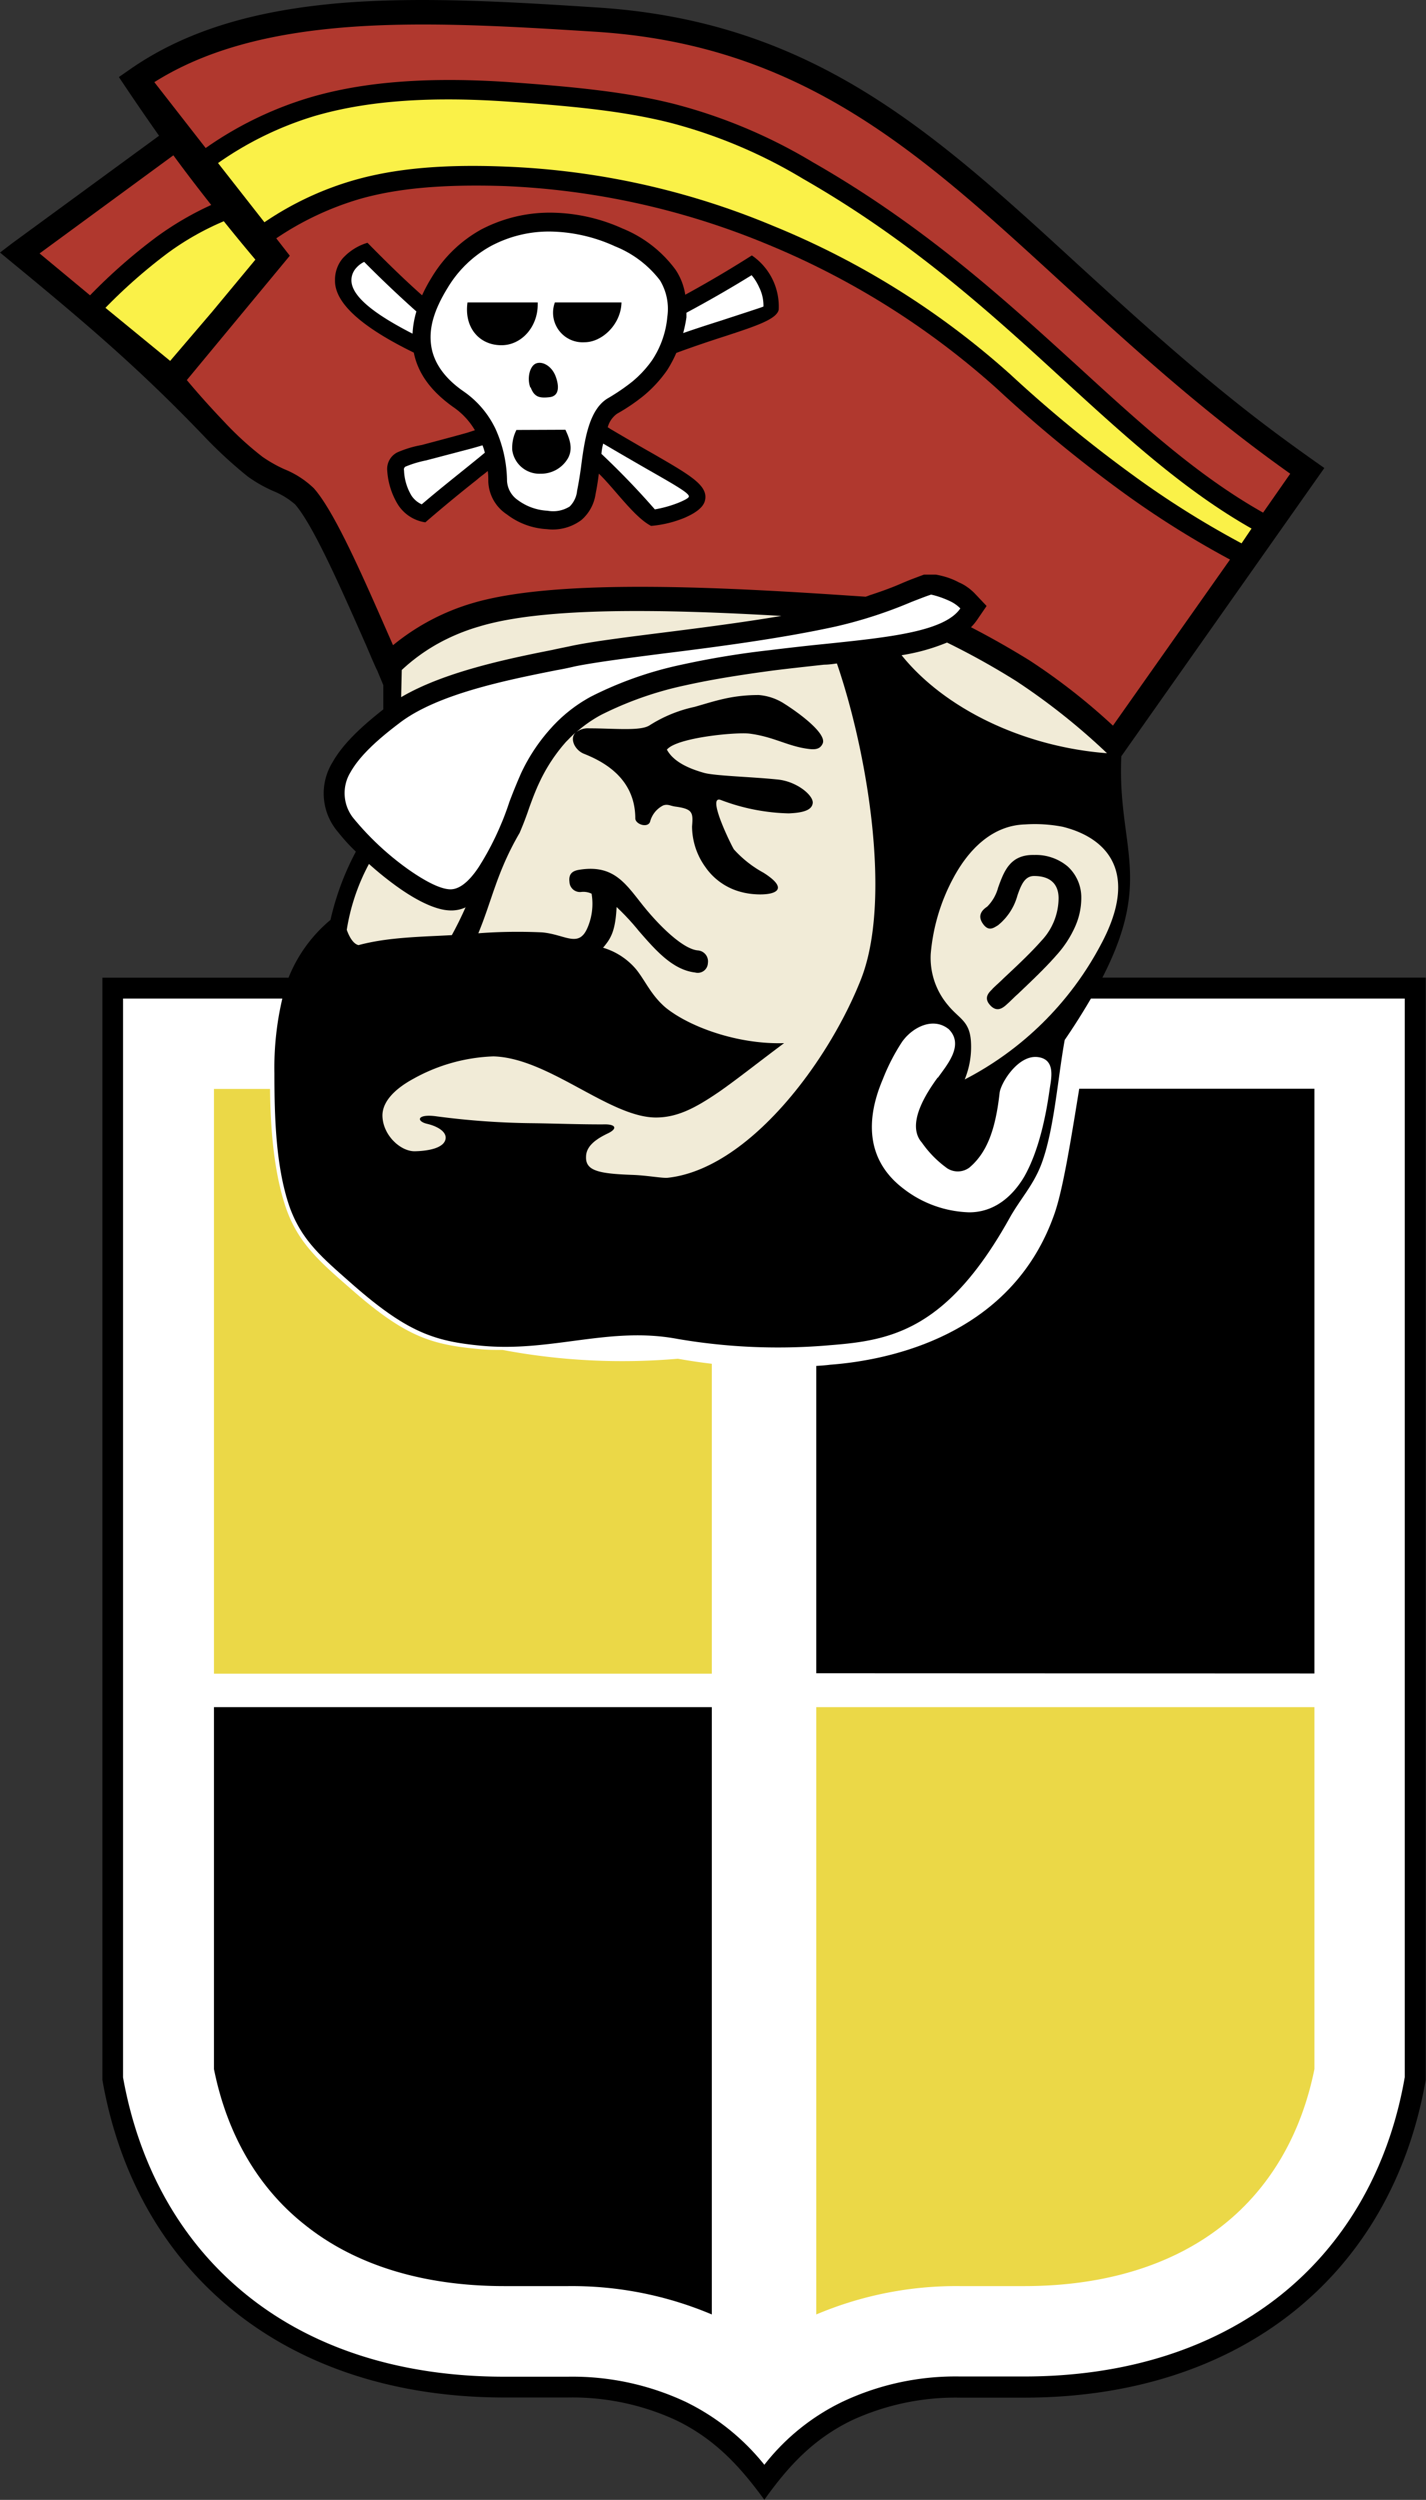 <svg xmlns="http://www.w3.org/2000/svg" viewBox="0 0 192.74 337.74"><rect x="0" y="0" width="192.74" height="337.74" fill="#333333" stroke="none"/><defs><style>.cls-1,.cls-2,.cls-3,.cls-4,.cls-5,.cls-6{fill-rule:evenodd;}.cls-2{fill:#fff;}.cls-3{fill:#ebd847;}.cls-4{fill:#f1ebd7;}.cls-5{fill:#b0382e;}.cls-6{fill:#faf148;}</style></defs><g id="Capa_2" data-name="Capa 2"><g id="EFFECTS"><path class="cls-1" d="M149,132.08c6.93-13.49,2-17.74,2.56-29.91L179,63.23c-3.87-2.71-7.7-5.5-11.41-8.45-8.1-6.42-15.16-12.89-21.86-19C126.13,17.8,109.81,2.81,80.53,1,68.41.21,56.72-.46,46.07.41c-10.81.92-20.54,3.39-28.56,9l-1.44,1q2.66,4,5.43,7.93L1.68,32.84,0,34.12l1.6,1.32c10.33,8.49,17.51,14.63,26.24,23.77a60.9,60.9,0,0,0,5.62,5.15,18.59,18.59,0,0,0,3.52,2,10.58,10.58,0,0,1,2.91,1.79c2.47,2.84,6.22,11.37,9.65,19.15.64,1.51,1.28,3,1.44,3.27l.83,2,0,3.27c-2.83,2.23-5.42,4.58-6.86,7.14a8,8,0,0,0,.72,9.41,25.92,25.92,0,0,0,2.43,2.67,36.8,36.8,0,0,0-3.43,9.22A19.67,19.67,0,0,0,39,132.09H13.84V281c2.31,13.24,8.62,24,18.07,31.46,9.29,7.34,21.66,11.45,36.26,11.45h8.57A33.39,33.39,0,0,1,91.42,327c5.19,2.52,8.58,6.18,11.89,10.73,3.23-4.55,6.62-8.21,11.81-10.73a33.47,33.47,0,0,1,14.67-3.07h8.62c14.56,0,26.92-4.11,36.22-11.45,9.45-7.46,15.75-18.22,18.07-31.46l0-.25V132.08Z"/><path class="cls-2" d="M147.45,134.91c-1.11,1.9-2.29,3.77-3.54,5.59-.95,5.14-1.44,12.48-3.27,17.07-1.11,2.71-2.67,4.34-4.11,6.86-8.49,15.31-16.11,16.67-24.33,17.31a80.37,80.37,0,0,1-20.58-.84c-9.21-1.75-17,1.8-26.48.92-6.42-.6-10.09-1.79-17.59-8.38-4.07-3.59-6.82-5.86-8.46-10.53-1.83-5.42-2-12.09-2-17.95a40.83,40.83,0,0,1,1.07-10.05H16.63V280.66c2.24,12.48,8.14,22.61,17,29.63S54.24,321.1,68.17,321.1h8.57a36.08,36.08,0,0,1,15.92,3.39A31,31,0,0,1,103.31,333a29.77,29.77,0,0,1,10.61-8.54,35.83,35.83,0,0,1,15.87-3.39h8.62c13.92,0,25.64-3.87,34.46-10.81s14.84-17.15,17-29.63V134.91Z"/><path class="cls-1" d="M28.92,230.64v48.9c1.79,8.94,6.06,16.16,12.36,21.1,6.66,5.31,15.8,8.22,26.89,8.22h8.57a48.61,48.61,0,0,1,19.47,3.83V230.64Zm148.74-4.55v-79H145.87c-1.12,6.9-2.16,13.36-3.27,16.67-5.63,16.55-22.18,20-30.4,20.62-.6.08-1.23.12-1.87.16v41.52Z"/><path class="cls-3" d="M110.33,312.69a48.56,48.56,0,0,1,19.46-3.83h8.62c11.05,0,20.18-2.91,26.88-8.22,6.27-4.95,10.57-12.16,12.37-21.1v-48.9H110.33v82.05ZM36.5,147.12H28.92v79H96.21V184.25c-1.54-.18-3.07-.41-4.59-.68a87.25,87.25,0,0,1-23.69-1.19c-1.08,0-2.16,0-3.23-.12-6.42-.6-9.93-1.64-17.43-8.26-4.07-3.55-7-6.1-8.62-10.81S36.54,152.42,36.5,147.12Z"/><path class="cls-2" d="M47.9,110.7a38.41,38.41,0,0,0,7.26,6.74c2.16,1.52,4.27,2.67,5.67,2.71s2.75-1.31,3.87-3a38.07,38.07,0,0,0,3-5.74c.4-.92.8-2,1.15-3.07.48-1.28,1-2.55,1.56-3.83a24.47,24.47,0,0,1,4.07-6.14,20,20,0,0,1,5.42-4.27,49.79,49.79,0,0,1,12.09-4.27,116.47,116.47,0,0,1,12.12-2c2.28-.28,4.71-.56,7.1-.8,8.9-.92,16.44-1.68,18.59-4.83a4.85,4.85,0,0,0-1.44-1,12.27,12.27,0,0,0-2.51-.87c-.84.28-1.71.63-2.67,1a60.73,60.73,0,0,1-10.21,3.31c-7.26,1.6-16.08,2.76-23.46,3.67-5,.64-9.25,1.2-11.8,1.72-1.2.28-1.84.4-2.52.52C68.36,91.91,59,93.79,53.92,97.74c-2.79,2.11-5.26,4.31-6.54,6.58a5.41,5.41,0,0,0,.52,6.38Zm78.82,34.9c-1.59,2.19-4.27,6.34-2.11,8.78a14.41,14.41,0,0,0,3.43,3.47,2.62,2.62,0,0,0,3-.12c2.35-2,3.51-5.07,4.07-10.09.16-1.32,2.47-5.11,5.11-4.83s1.79,3.19,1.63,4.51c-.44,3.11-1.36,8.06-3.43,11.68-1.72,2.88-4.23,4.79-7.42,4.79a15.22,15.22,0,0,1-8.93-3.23c-5-3.83-5.07-9.29-2.76-14.72a27.46,27.46,0,0,1,2.52-4.94c1.31-2,4.22-3.63,6.42-1.84,2.11,2.15-.28,4.83-1.48,6.54Z"/><path class="cls-4" d="M105.58,83.22c-5.47.92-11.37,1.67-16.47,2.31s-9.41,1.2-12,1.76c-.36.08-1.39.28-2.47.52-6.22,1.23-14.68,3-20.42,6.38l.08-3.67A25,25,0,0,1,59.11,87a27,27,0,0,1,5.67-2.36c8.93-2.71,25.45-2.31,40.8-1.43Zm44,18.54c-11.25-.87-21.9-6-27.72-13.24A27,27,0,0,0,128,86.81,102.36,102.36,0,0,1,137.33,92,88.33,88.33,0,0,1,149.62,101.76ZM62.94,122.55c-.57,1.29-1.19,2.55-1.87,3.79-4.15.23-8.62.27-12.61,1.35-.72-.16-1.27-1.15-1.59-2.07a28,28,0,0,1,3-8.9,44.49,44.49,0,0,0,3.71,3c2.55,1.84,5.18,3.2,7.18,3.28a4.64,4.64,0,0,0,2.23-.44Zm50.18-32.91c4.15,12.09,7.46,32.07,3.23,42.72-4.43,11.21-15.2,25.57-26.09,26.76-.75.08-2.75-.32-4.82-.39-4.63-.16-6.27-.6-6.23-2.4,0-1.07.64-2.11,2.92-3.19,1.43-.68,1.11-1.31-.68-1.23-3.35,0-6.38-.12-9.33-.16a105.92,105.92,0,0,1-13.05-.92c-2.71-.4-2.87.64-1.35,1s2.63,1.11,2.51,2c-.16,1.24-2.23,1.67-4.15,1.71s-4.35-2.15-4.39-4.82c0-2,1.84-3.71,4.23-5a23.87,23.87,0,0,1,10.77-3c7.46.2,15.64,8.22,21.94,8.26,3,0,5.47-1.36,8.62-3.51,2.35-1.64,5.1-3.83,8.73-6.54-6.14.2-12.68-2.12-16-4.79-2-1.71-2.72-3.59-4-5.18a9.3,9.3,0,0,0-4.47-2.92c1-1.19,1.67-2.15,1.83-5.5a32.59,32.59,0,0,1,3,3.23c2.32,2.67,4.59,5.26,7.62,5.62a1.37,1.37,0,0,0,1.72-1.27,1.49,1.49,0,0,0-1.4-1.72c-1.87-.2-4.66-2.87-6.58-5.11-2.83-3.27-4.23-6.62-9.41-5.78-.72.12-1.48.4-1.32,1.64a1.42,1.42,0,0,0,1.64,1.35,2.6,2.6,0,0,1,1.35.24,8.19,8.19,0,0,1-.6,4.71c-1.19,2.63-3,.8-6.06.52a70.73,70.73,0,0,0-8.65.12c1.87-4.51,2.51-8.3,5.58-13.56.48-1.12.88-2.16,1.24-3.23.44-1.24.91-2.48,1.44-3.6a22.69,22.69,0,0,1,3.58-5.46c.44-.44.88-.92,1.36-1.32-.92.8-.2,2.4,1.08,2.92,2.91,1.15,6.94,3.47,6.94,8.77.08.8,1.71,1.28,2,.4a3.41,3.41,0,0,1,1.76-2.19c.64-.24,1,.08,1.71.16,2.28.32,2.36.79,2.2,2.67a9.41,9.41,0,0,0,1.75,5.42,8.46,8.46,0,0,0,5,3.47c2.63.68,7.62.36,2.91-2.63a15.15,15.15,0,0,1-4-3.15c-.28-.4-3.83-7.54-1.72-6.66a27.48,27.48,0,0,0,9.14,1.79c1.75-.08,3.11-.36,3.23-1.39s-2.19-3-4.91-3.2c-3.43-.35-8.21-.47-9.73-.87-2.31-.64-4.23-1.6-5.07-3.15,1.32-1.64,9.42-2.4,11.21-2.16,3.35.44,5.19,1.76,8.1,2.08.76.08,1.43,0,1.75-.76.53-1.24-2.74-3.83-5.34-5.46a7.45,7.45,0,0,0-3.31-1.08c-3.63,0-5.86.8-8.66,1.6A18.54,18.54,0,0,0,87.79,98c-1.23.8-4.78.4-8.17.4a2.52,2.52,0,0,0-1.72.52,17.74,17.74,0,0,1,3.31-2.32,47,47,0,0,1,11.37-4c4.07-.91,8.21-1.51,11.81-2,2.55-.32,4.82-.56,7-.8.56,0,1.12-.08,1.68-.16Zm17.27,56.2a11.6,11.6,0,0,0,.84-5.19c-.2-2.75-1.6-3-3.11-4.86a9.88,9.88,0,0,1-2.32-6.94,26.26,26.26,0,0,1,3-10.13c2.12-4,5.35-7.22,9.78-7.34a19.73,19.73,0,0,1,5.06.32c6.06,1.51,10.41,6.22,5.11,16A43.27,43.27,0,0,1,130.39,145.84Z"/><path class="cls-1" d="M134.14,133.6c.56-.56.92-.84,1.52-1.44,1.71-1.6,3.59-3.35,5.1-5.06a8.44,8.44,0,0,0,2.32-5.75c0-1.87-1.08-3-3.31-3-1.28,0-1.76,1.24-2.24,2.59A7.82,7.82,0,0,1,134.9,125c-.6.36-1.28.92-2.07-.23s0-1.88.6-2.28a5.68,5.68,0,0,0,1.47-2.55c.83-2.32,1.67-4.51,4.9-4.43a6.67,6.67,0,0,1,4.51,1.55,5.66,5.66,0,0,1,1.84,4.23,9.52,9.52,0,0,1-.84,3.91,14.5,14.5,0,0,1-2.43,3.75c-1.6,1.84-3.55,3.67-5.27,5.31-.63.56-.87.84-1.39,1.31s-1.36,1.32-2.35.28-.21-1.76.27-2.23Z"/><path class="cls-5" d="M150.41,98.06,166.25,75.6a125.92,125.92,0,0,1-14.76-9.29,184.67,184.67,0,0,1-16.71-13.77,107.79,107.79,0,0,0-31.27-19.62,103.6,103.6,0,0,0-35.26-7.78c-8.5-.28-14.6.32-19.55,1.72A40.54,40.54,0,0,0,37.34,32.2l1.83,2.35L25.25,51.35c1.6,1.91,3.27,3.77,5,5.58a43.13,43.13,0,0,0,5.23,4.79,18.45,18.45,0,0,0,2.95,1.67,12.38,12.38,0,0,1,4,2.59c2.83,3.2,6.66,12,10.17,20,.16.36.32.72.52,1.19A30.52,30.52,0,0,1,63.82,81.5C75.54,78,99,79.39,117,80.62c.27-.08.51-.2.79-.28,1.46-.48,2.9-1,4.31-1.63.4-.16.76-.32,1.4-.56s1.07-.4,1.39-.52l1.6,0A13.14,13.14,0,0,1,128,78a9.62,9.62,0,0,1,1.6.68,6.09,6.09,0,0,1,1.2.68,7,7,0,0,1,1,.87l1.55,1.64-1.28,1.87a6.89,6.89,0,0,1-.83,1c3,1.55,5.5,3,7.89,4.47a84,84,0,0,1,11.29,8.82Z"/><path class="cls-5" d="M170.72,69.26,174.39,64c-12.09-8.57-21.82-17.55-30.91-25.84C124.37,20.64,108.46,6,80.33,4.28c-12-.76-23.53-1.43-34-.56C36.73,4.52,28,6.6,20.86,11.1L27.8,20a48.67,48.67,0,0,1,13.92-6.78c6.42-1.92,14.72-2.91,26.57-2.16,9.69.68,16.59,1.4,22.89,3a70.86,70.86,0,0,1,18.67,7.85c15.15,8.66,26,18.63,36,27.73C154.16,57.25,161.86,64.27,170.72,69.26ZM23.41,21,5.35,34.24l6.82,5.66a75,75,0,0,1,9-7.9,42.23,42.23,0,0,1,7.38-4.31c-1.74-2.2-3.45-4.43-5.11-6.7Z"/><path class="cls-6" d="M167.81,73.41l1.35-2c-9-5.1-16.75-12.17-25.17-19.86-9.81-9-20.62-18.91-35.46-27.4a68,68,0,0,0-18-7.58c-6.06-1.52-12.88-2.24-22.45-2.88-11.49-.75-19.47.2-25.61,2a45.6,45.6,0,0,0-13,6.34l6.27,8A42.26,42.26,0,0,1,48,24.3c5.23-1.47,11.57-2.15,20.34-1.79a104.15,104.15,0,0,1,36.14,8,110.3,110.3,0,0,1,32.11,20.1,180.21,180.21,0,0,0,16.51,13.56A124.18,124.18,0,0,0,167.81,73.41ZM14.24,41.58,23,48.76l5.66-6.62,5.86-7.06q-2.16-2.56-4.27-5.19a37.46,37.46,0,0,0-7.54,4.27,71.78,71.78,0,0,0-8.45,7.42Z"/><path class="cls-1" d="M66,65.07c0-.48,0-1-.08-1.44-.43.4-1,.76-1.43,1.16q-3.55,2.8-7,5.78a5.3,5.3,0,0,1-3.75-2.47,10,10,0,0,1-1.4-4.51,2.5,2.5,0,0,1,1.36-2.47,14.59,14.59,0,0,1,3.31-1c1.63-.44,3.79-1,5.9-1.59.44-.12.88-.28,1.28-.4a9.77,9.77,0,0,0-2.95-3.15c-2.8-2-4.71-4.35-5.31-7.34-5.46-2.67-10.73-6.11-10.65-9.78a4.5,4.5,0,0,1,1-2.91,7.37,7.37,0,0,1,3.39-2.15c2.39,2.43,4.82,4.83,7.38,7.1a21,21,0,0,1,1.31-2.44A17.9,17.9,0,0,1,65.05,31a20,20,0,0,1,9.26-2.27,24,24,0,0,1,9.85,2.15,16.7,16.7,0,0,1,7.14,5.55,8.3,8.3,0,0,1,1.32,3.39q4.6-2.51,9-5.31a8.35,8.35,0,0,1,3.63,7.34c-.28,1.28-3.07,2.2-7.18,3.55-2,.64-4.27,1.4-6.66,2.28A16.76,16.76,0,0,1,90.18,50,17.39,17.39,0,0,1,87,53.46a25.52,25.52,0,0,1-3.59,2.43,3.29,3.29,0,0,0-1.27,1.84,2.23,2.23,0,0,1,.32.2c2.23,1.31,4.14,2.43,5.78,3.35,5.18,3,7.66,4.39,7,6.5-.32.92-1.44,1.63-2.75,2.19A15.18,15.18,0,0,1,88,71.05c-2.27-1.16-5-5.1-7.06-7.06-.11.92-.26,1.84-.44,2.75a5.72,5.72,0,0,1-1.91,3.51,6.46,6.46,0,0,1-4.67,1.24,9.73,9.73,0,0,1-5.42-2A5.53,5.53,0,0,1,66,65.07Z"/><path class="cls-2" d="M92.34,45c1.83-.64,3.59-1.2,5.1-1.68,3.39-1.11,5.75-1.87,5.75-1.91a5.55,5.55,0,0,0-.6-2.63,6.77,6.77,0,0,0-1-1.6q-4.32,2.67-8.81,5.07c0,.19,0,.43,0,.63A19.15,19.15,0,0,1,92.34,45ZM54.61,63.55a7.1,7.1,0,0,0,1,3.4A3.31,3.31,0,0,0,57,68.14c2.19-1.87,4.31-3.55,6.18-5.06.84-.68,1.64-1.32,2.35-1.92a6.14,6.14,0,0,0-.32-1c-.51.16-1.07.32-1.63.47L57.6,62.2a15,15,0,0,0-2.79.84.45.45,0,0,0-.2.51Zm26.68-2.23q3.79,3.57,7.22,7.5a16.16,16.16,0,0,0,3.15-.88c.76-.31,1.4-.63,1.44-.83.16-.44-1.84-1.56-5.95-3.91-1.59-.92-3.47-2-5.62-3.27a7.61,7.61,0,0,0-.24,1.39ZM47.5,37.87c0,2.39,3.83,4.94,8.26,7.21a12.57,12.57,0,0,1,.52-3q-3.63-3.24-7.06-6.7a3.47,3.47,0,0,0-1.16.92A2.44,2.44,0,0,0,47.5,37.87Z"/><path class="cls-2" d="M67,58a12.87,12.87,0,0,0-4.31-5.1c-2.39-1.64-4-3.68-4.39-6.07s.32-4.9,2.24-8a15.54,15.54,0,0,1,5.74-5.55,16.65,16.65,0,0,1,8-2,21.77,21.77,0,0,1,8.85,2,14.36,14.36,0,0,1,6.07,4.59,7.44,7.44,0,0,1,1,4.91,12.61,12.61,0,0,1-2.07,5.9,14.74,14.74,0,0,1-2.71,2.91,28,28,0,0,1-3.23,2.2c-2.6,1.51-3.19,5.66-3.67,9.41-.14,1-.31,2.08-.52,3.11a3.45,3.45,0,0,1-1,2.12A4.2,4.2,0,0,1,74,69a7.33,7.33,0,0,1-4-1.43A3.38,3.38,0,0,1,68.53,65,17.48,17.48,0,0,0,67,58ZM75,40.86a4,4,0,0,0,4,5.38c2.39,0,4.94-2.43,5-5.38Zm-11.81,0c-.48,3.31,1.52,5.78,4.59,5.78,2.71,0,4.9-2.47,4.9-5.5v-.28Zm8.54,11.49c.48,1.27,1.15,1.47,2.55,1.31s1.28-1.63.8-2.87-1.64-2-2.56-1.71S71.2,51.11,71.68,52.35ZM69.8,58.09a5.32,5.32,0,0,0-.56,2.75A3.7,3.7,0,0,0,73.07,64a4.19,4.19,0,0,0,3.71-2.11c.64-1.2.32-2.4-.36-3.83Z"/></g></g></svg>